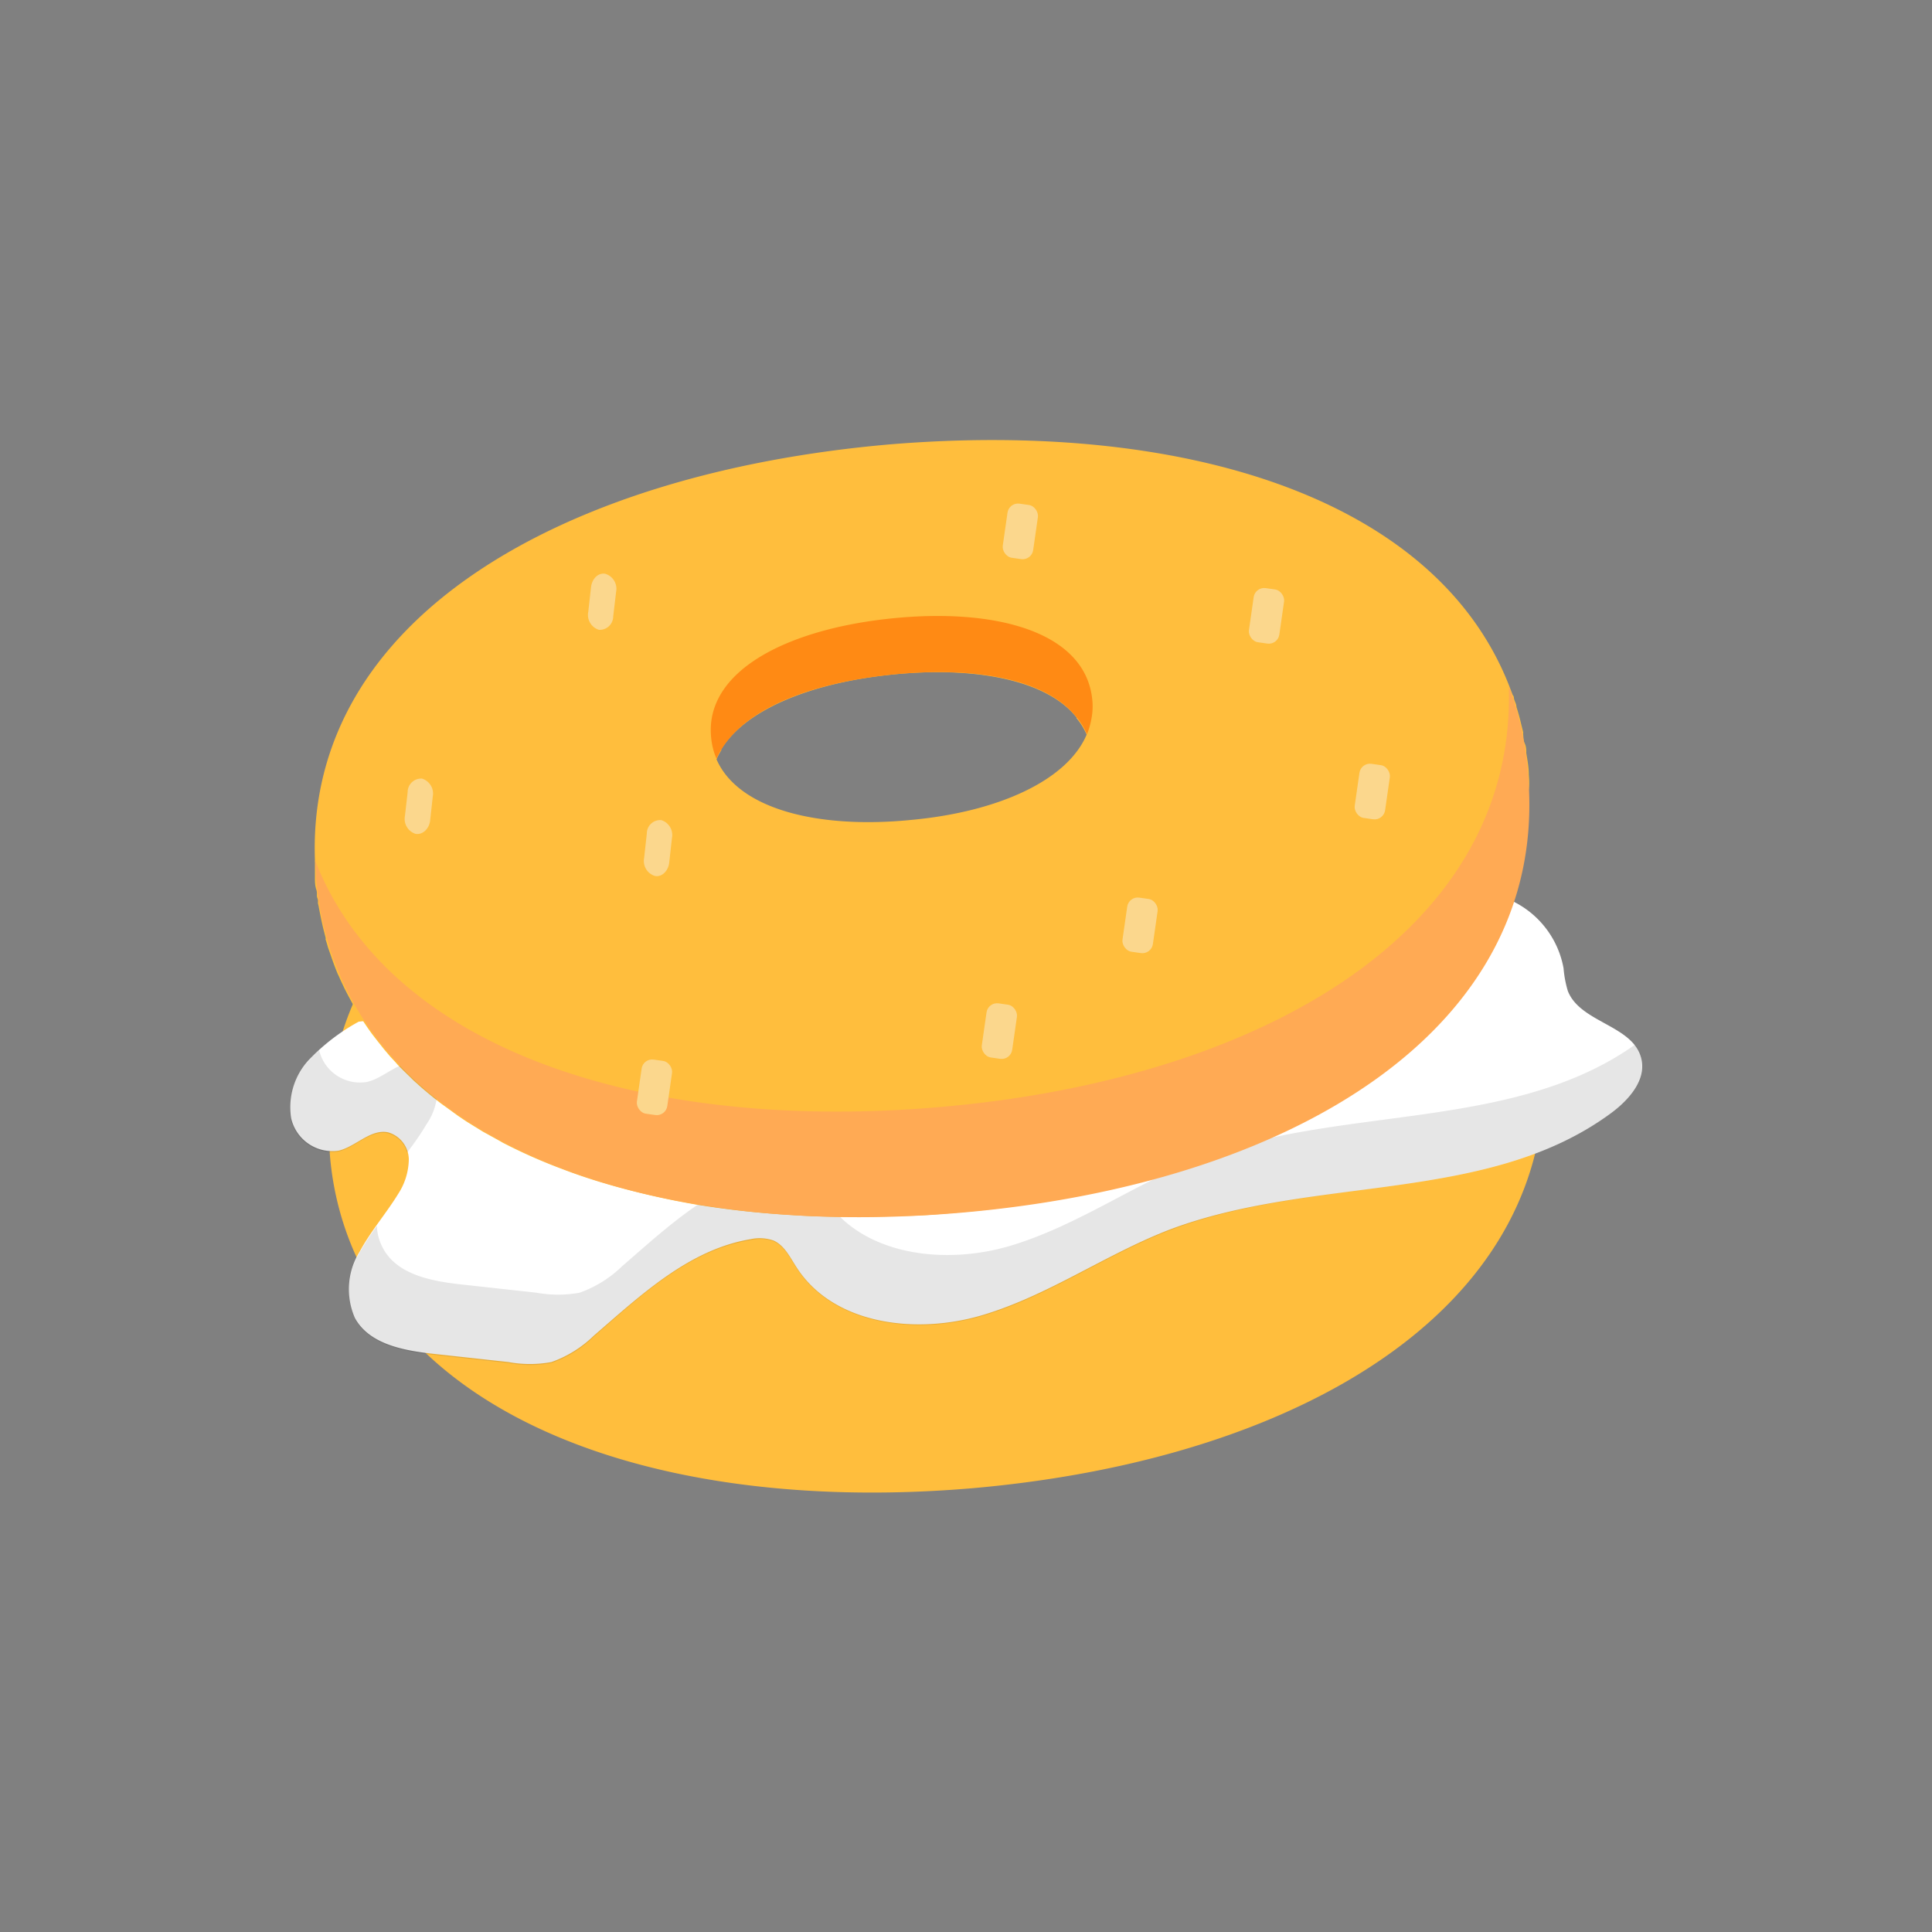 <svg xmlns="http://www.w3.org/2000/svg" viewBox="0 0 100 100"><rect x="0" y="0" width="100" height="100" fill="#808080" stroke="none"/><title>Bagel</title><g id="Layer_2" data-name="Layer 2"><g id="Layer_1-2" data-name="Layer 1"><path d="M79.86,54.29A15.88,15.88,0,0,0,78,47.84a16.15,16.15,0,0,0-2.31-3.15,19.13,19.13,0,0,0-3.89-3.13c-.48-.3-1-.58-1.49-.85A36.29,36.29,0,0,0,56.5,37.16l-.79,0a3.45,3.45,0,0,1,.55.9c-1,2.39-4.59,4-9,4.42-4.84.5-9.05-.52-10.18-3.16a3.14,3.14,0,0,1,.27-.51l-.42.11c-7.85,2-14.13,5.64-17.42,10.73a15.51,15.51,0,0,0-2.29,5.86,16.65,16.65,0,0,0-.15,4.14.13.13,0,0,0,0,.06,15.74,15.74,0,0,0,5.1,10.45h0c6,5.58,16.5,7.86,28.16,6.87C65.15,75.73,77,69.62,79.46,59.7a16,16,0,0,0,.45-3.29A16.81,16.81,0,0,0,79.86,54.29Zm-33-5.16c4.84-.51,9,.45,10.13,3.08-1,2.4-4.59,4-9,4.42-4.84.5-9-.52-10.18-3.15C38.85,51.1,42.46,49.58,46.86,49.13Z" fill="#ffbe3d"/><path d="M18.57,52.88a10.46,10.46,0,0,0-2.6,2,3.6,3.6,0,0,0-.9,3,2.19,2.19,0,0,0,2.45,1.68c.9-.21,1.66-1.14,2.57-.95a1.48,1.48,0,0,1,1.07,1.39,3.35,3.35,0,0,1-.54,1.78c-.61,1-1.43,1.94-2,3a3.7,3.7,0,0,0-.25,3.44c.75,1.37,2.55,1.69,4.12,1.86l3.83.42a6.13,6.13,0,0,0,2.22,0,6,6,0,0,0,2.19-1.36c2.44-2.11,4.94-4.47,8.12-5a2.19,2.19,0,0,1,1.19.07c.56.25.85.86,1.18,1.37,1.91,3,6.21,3.51,9.63,2.49s6.38-3.15,9.7-4.43C68,60.83,77,62.32,83.38,57.62c.92-.68,1.85-1.72,1.57-2.84-.42-1.72-3.16-1.84-3.8-3.49a5.63,5.63,0,0,1-.22-1.17,4.81,4.81,0,0,0-3.48-3.79" fill="#fff"/><path d="M79.13,40.09c0-.38-.07-.74-.13-1.11,0-.16,0-.33-.08-.5s-.06-.3-.08-.44a.89.89,0,0,1,0-.14l-.09-.36a11.06,11.06,0,0,0-.26-.95c0-.13-.07-.25-.11-.37s0-.16-.08-.24l-.18-.47C74.3,25.73,61.23,21.75,46.07,23,29.13,24.47,15.86,32,16.3,44.51c0,.14,0,.29,0,.43l0,.46c0,.22,0,.43.07.64s0,.3.06.45,0,.23.05.35l.06.32c.06.3.12.6.19.89l.12.47a.17.17,0,0,1,0,.1c.05.14.09.29.13.43l.17.48c.1.3.21.59.33.88.07.13.12.27.19.41l.16.34h0l.18.35.2.37a15.28,15.28,0,0,0,1.07,1.67l.28.36.31.39.33.39.27.29.13.15.29.29.37.36c.1.1.2.2.31.29.3.28.62.54.94.8l.32.25.43.31.44.32.43.29.45.28.44.27.13.07.76.42.1.06a27.73,27.73,0,0,0,3.12,1.38c.91.35,1.85.65,2.83.92s2,.51,3,.71l.63.12.39.07a46.59,46.59,0,0,0,4.86.54c.84.06,1.68.09,2.54.1h.22c1.08,0,2.17,0,3.28-.05.86,0,1.74-.09,2.62-.16l.64-.06.63-.06.63-.07c.67-.08,1.34-.17,2-.27.48-.06,1-.14,1.43-.22l.73-.14.71-.13h0l.72-.15.71-.16.7-.17.7-.17.55-.15h0l.65-.18.51-.15c1-.28,1.86-.59,2.75-.93l.43-.16c.52-.2,1-.41,1.54-.64h0l.44-.2.48-.22.47-.23q.7-.35,1.38-.72l.44-.25.44-.25a26.49,26.49,0,0,0,2.77-1.9c.13-.09.25-.19.36-.28.27-.22.53-.44.78-.67l.34-.31c.12-.1.23-.21.34-.32.35-.34.68-.68,1-1l.24-.28.29-.34.28-.35c.29-.37.56-.74.81-1.13a3.45,3.45,0,0,0,.2-.32,14.27,14.27,0,0,0,.88-1.57,2.39,2.39,0,0,0,.13-.28l.21-.46c.1-.24.2-.49.29-.73s.07-.19.1-.29l0-.15.1-.3c.09-.31.18-.63.26-.95,0-.12.06-.24.08-.36l0-.22,0-.16a2.87,2.87,0,0,0,0-.31c0-.17.06-.35.09-.53l.06-.53a.13.13,0,0,1,0-.06c0-.16,0-.31,0-.47l0-.61c0-.19,0-.38,0-.57C79.2,41.1,79.17,40.6,79.13,40.09Zm-33-5.17c4.24-.44,8,.24,9.57,2.19a3.45,3.45,0,0,1,.55.9c-1,2.39-4.59,4-9,4.42-4.84.5-9.05-.52-10.18-3.16a3.14,3.14,0,0,1,.27-.51C38.65,36.68,42.05,35.34,46.14,34.92Z" fill="#ffbe3d"/><path d="M56.5,37.16a4,4,0,0,1-.24.85,3.45,3.45,0,0,0-.55-.9c-1.61-2-5.33-2.63-9.57-2.19s-7.49,1.76-8.78,3.84a3.14,3.14,0,0,0-.27.51,2.74,2.74,0,0,1-.15-.4,3.72,3.72,0,0,1-.13-.68c-.36-3.43,3.88-5.62,9.33-6.18s10,.71,10.39,4.15A3.34,3.34,0,0,1,56.5,37.16Z" fill="#ff8a14"/><rect x="50.93" y="51.95" width="1.59" height="2.83" rx="0.55" transform="translate(8.09 -6.79) rotate(8.15)" fill="#fbd78d"/><rect x="58.21" y="46.48" width="1.59" height="2.83" rx="0.55" transform="translate(7.39 -7.88) rotate(8.15)" fill="#fbd78d"/><rect x="70.23" y="39.56" width="1.59" height="2.83" rx="0.55" transform="translate(6.53 -9.66) rotate(8.15)" fill="#fbd78d"/><rect x="64.76" y="30.46" width="1.59" height="2.83" rx="0.55" transform="translate(5.18 -8.97) rotate(8.15)" fill="#fbd78d"/><rect x="52.02" y="26.09" width="1.59" height="2.83" rx="0.55" transform="translate(4.43 -7.21) rotate(8.15)" fill="#fbd78d"/><path d="M31,32.6h0a.81.81,0,0,1-.55-.94l.14-1.26c.05-.45.38-.77.74-.7h0a.81.81,0,0,1,.56.93l-.15,1.27A.7.7,0,0,1,31,32.6Z" fill="#fbd78d"/><path d="M21.51,43.16h0a.81.81,0,0,1-.55-.93L21.1,41a.7.7,0,0,1,.74-.7h0a.81.81,0,0,1,.56.93l-.14,1.27C22.2,42.91,21.87,43.22,21.51,43.16Z" fill="#fbd78d"/><path d="M33.9,45.34h0a.81.81,0,0,1-.56-.93l.14-1.27a.69.69,0,0,1,.75-.69h0a.81.81,0,0,1,.55.93l-.14,1.26C34.59,45.09,34.25,45.41,33.9,45.34Z" fill="#fbd78d"/><g opacity="0.1"><path d="M22.07,58.2c-.3.51-.65,1-1,1.46a1.4,1.4,0,0,0-1-1c-.91-.19-1.67.74-2.57.95a2.19,2.19,0,0,1-2.45-1.68,3.6,3.6,0,0,1,.9-3,5.11,5.11,0,0,1,.57-.57A2.17,2.17,0,0,0,19,56c.91-.21,1.66-1.14,2.58-.95a1.48,1.48,0,0,1,1.06,1.39A3.18,3.18,0,0,1,22.07,58.2Z"/></g><g opacity="0.1"><path d="M83.38,57.62C77,62.31,68,60.83,60.55,63.68c-3.32,1.28-6.29,3.42-9.7,4.43s-7.71.51-9.63-2.49c-.33-.51-.62-1.12-1.18-1.37a2.09,2.09,0,0,0-1.19-.06c-3.18.51-5.69,2.88-8.12,5a5.84,5.84,0,0,1-2.19,1.36,6.13,6.13,0,0,1-2.22,0l-3.83-.42c-1.57-.17-3.36-.49-4.12-1.86a3.72,3.72,0,0,1,.25-3.45,13.36,13.36,0,0,1,.89-1.37,2.53,2.53,0,0,0,.32,1.17c.75,1.38,2.55,1.7,4.11,1.87l3.83.42a6.18,6.18,0,0,0,2.23,0,6.06,6.06,0,0,0,2.19-1.36c2.43-2.11,4.93-4.47,8.11-5a2.17,2.17,0,0,1,1.19.07c.57.24.86.86,1.18,1.37,1.92,3,6.22,3.51,9.63,2.49S58.68,61.32,62,60c7.33-2.82,16.23-1.4,22.62-5.92a1.69,1.69,0,0,1,.32.66C85.23,55.9,84.3,56.93,83.38,57.62Z"/></g><path d="M49.62,62.78C32.28,64.24,17.46,58.5,16.35,45.4c0-.3,0-.6-.05-.89,3.82,9.85,17.06,14.09,32.23,12.8,16.94-1.43,30-9.22,29.56-21.8a16.31,16.31,0,0,1,1,4.58C80.24,53.19,67,61.31,49.62,62.78Z" fill="#ffaa54"/><rect x="33.08" y="54.86" width="1.59" height="2.83" rx="0.55" transform="translate(8.32 -4.23) rotate(8.15)" fill="#fbd78d"/><circle cx="50" cy="50" r="50" fill="none"/></g></g></svg>